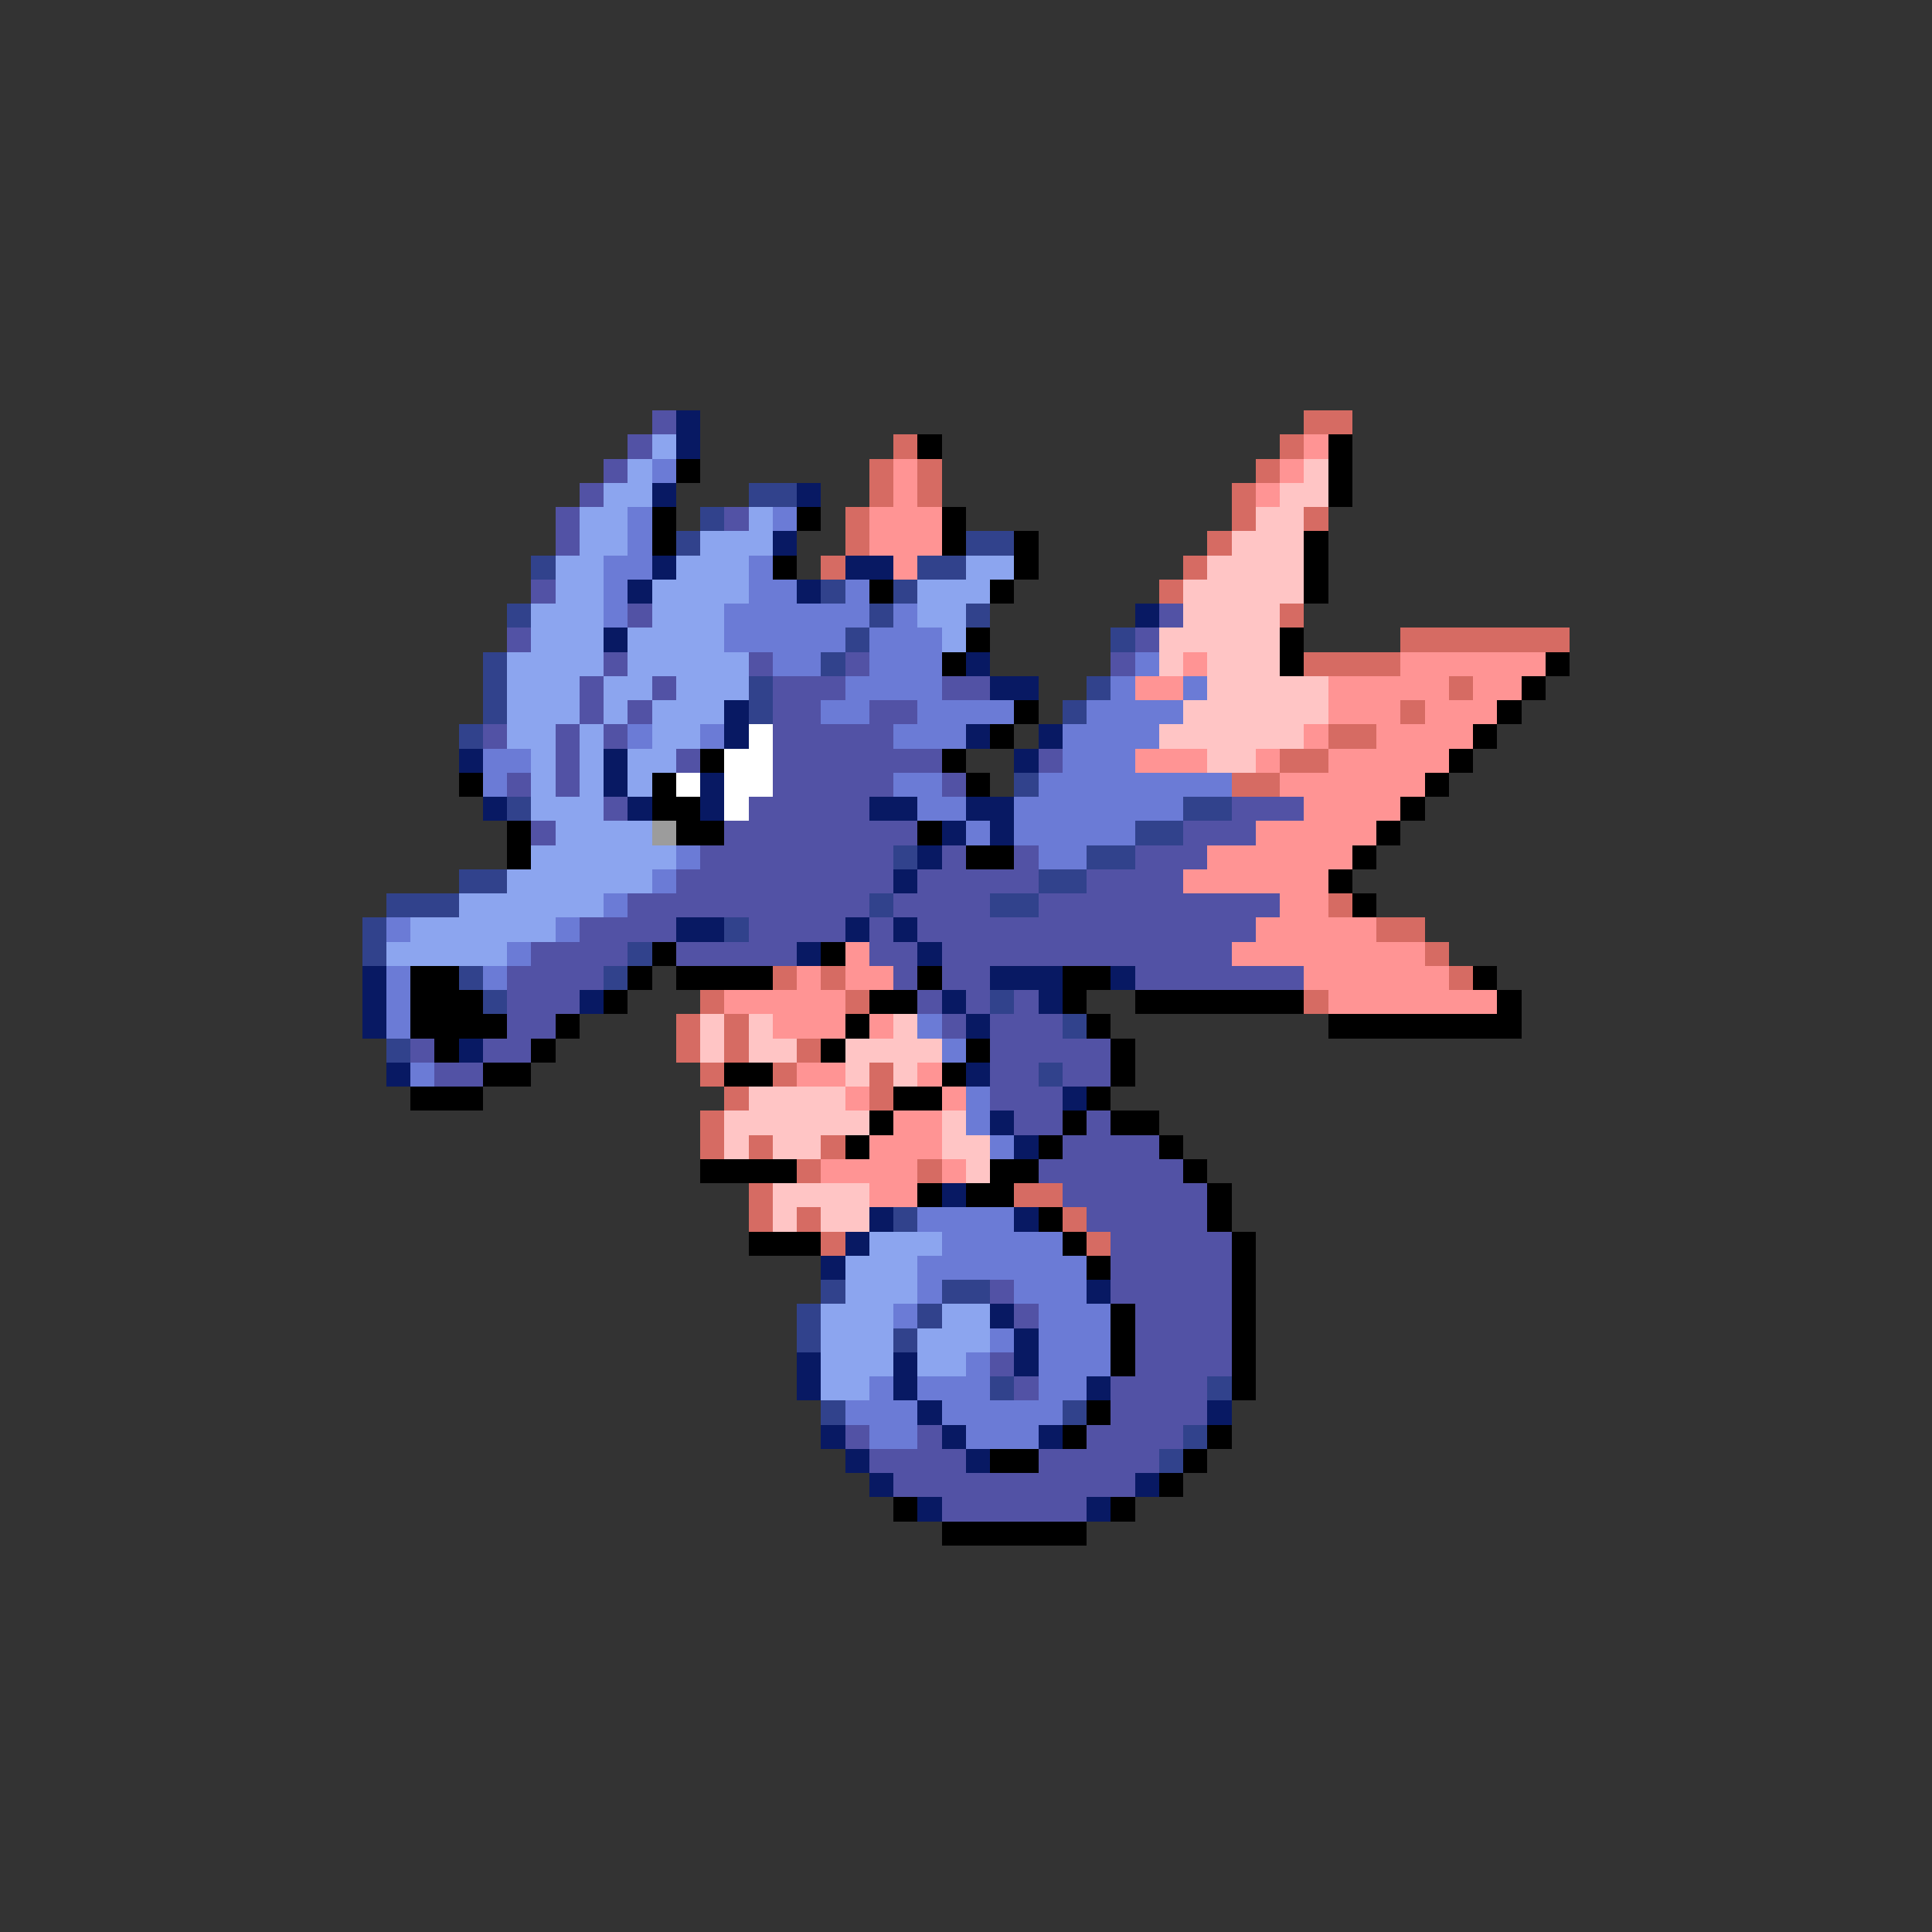 <svg xmlns="http://www.w3.org/2000/svg" viewBox="0 -0.5 80 80" shape-rendering="crispEdges">
<rect x="0" y="-0.5" width="80" height="80" fill="#333333" stroke="none"/>
<path stroke="#5252a5" d="M27 17h1M26 18h1M25 19h1M24 20h1M23 21h1M30 21h1M23 22h1M22 24h1M26 25h1M48 25h1M21 26h1M47 26h1M25 27h1M31 27h1M35 27h1M46 27h1M24 28h1M27 28h1M32 28h3M39 28h2M24 29h1M26 29h1M32 29h2M36 29h2M20 30h1M23 30h1M25 30h1M32 30h5M23 31h1M28 31h1M32 31h7M43 31h1M21 32h1M23 32h1M32 32h5M39 32h1M25 33h1M31 33h5M51 33h3M22 34h1M30 34h8M49 34h3M29 35h8M39 35h1M42 35h1M47 35h3M28 36h9M38 36h5M45 36h4M26 37h10M37 37h4M43 37h10M24 38h4M31 38h4M36 38h1M38 38h14M22 39h4M28 39h5M36 39h2M39 39h12M21 40h4M37 40h1M39 40h2M47 40h7M21 41h3M38 41h1M40 41h1M42 41h1M21 42h2M39 42h1M41 42h3M17 43h1M20 43h2M41 43h5M18 44h2M41 44h2M44 44h2M41 45h3M42 46h2M45 46h1M44 47h4M43 48h6M44 49h6M45 50h5M46 51h5M46 52h5M41 53h1M46 53h5M42 54h1M47 54h4M47 55h4M41 56h1M47 56h4M42 57h1M46 57h4M46 58h4M35 59h1M38 59h1M45 59h4M36 60h4M43 60h5M37 61h10M39 62h6" />
<path stroke="#081963" d="M28 17h1M28 18h1M27 20h1M33 20h1M32 22h1M27 23h1M35 23h2M26 24h1M33 24h1M47 25h1M25 26h1M40 27h1M41 28h2M30 29h1M30 30h1M40 30h1M43 30h1M19 31h1M25 31h1M42 31h1M25 32h1M29 32h1M20 33h1M26 33h1M29 33h1M36 33h2M40 33h2M39 34h1M41 34h1M38 35h1M37 36h1M28 38h2M35 38h1M37 38h1M33 39h1M38 39h1M15 40h1M41 40h3M46 40h1M15 41h1M24 41h1M39 41h1M43 41h1M15 42h1M40 42h1M19 43h1M16 44h1M40 44h1M44 45h1M41 46h1M42 47h1M39 49h1M36 50h1M42 50h1M35 51h1M34 52h1M45 53h1M41 54h1M42 55h1M33 56h1M37 56h1M42 56h1M33 57h1M37 57h1M45 57h1M38 58h1M50 58h1M34 59h1M39 59h1M43 59h1M35 60h1M40 60h1M36 61h1M47 61h1M38 62h1M45 62h1" />
<path stroke="#d66b63" d="M54 17h2M37 18h1M53 18h1M36 19h1M38 19h1M52 19h1M36 20h1M38 20h1M51 20h1M35 21h1M51 21h1M54 21h1M35 22h1M50 22h1M34 23h1M49 23h1M48 24h1M53 25h1M58 26h7M54 27h4M60 28h1M58 29h1M55 30h2M53 31h2M51 32h2M55 37h1M57 38h2M59 39h1M32 40h1M34 40h1M60 40h1M29 41h1M35 41h1M54 41h1M28 42h1M30 42h1M28 43h1M30 43h1M33 43h1M29 44h1M32 44h1M36 44h1M30 45h1M36 45h1M29 46h1M29 47h1M31 47h1M34 47h1M33 48h1M38 48h1M31 49h1M42 49h2M31 50h1M33 50h1M44 50h1M34 51h1M45 51h1" />
<path stroke="#8ca5ef" d="M27 18h1M26 19h1M25 20h2M24 21h2M31 21h1M24 22h2M29 22h3M23 23h2M28 23h3M40 23h2M23 24h2M27 24h4M38 24h3M22 25h3M27 25h3M38 25h2M22 26h3M26 26h4M39 26h1M21 27h4M26 27h5M21 28h3M25 28h2M28 28h3M21 29h3M25 29h1M27 29h3M21 30h2M24 30h1M27 30h2M22 31h1M24 31h1M26 31h2M22 32h1M24 32h1M26 32h1M22 33h3M23 34h4M22 35h6M21 36h6M19 37h6M17 38h6M16 39h5M36 51h3M35 52h3M35 53h3M34 54h3M39 54h2M34 55h3M38 55h3M34 56h3M38 56h2M34 57h2" />
<path stroke="#000000" d="M38 18h1M55 18h1M28 19h1M55 19h1M55 20h1M27 21h1M33 21h1M39 21h1M27 22h1M39 22h1M42 22h1M54 22h1M32 23h1M42 23h1M54 23h1M36 24h1M41 24h1M54 24h1M40 26h1M53 26h1M39 27h1M53 27h1M64 27h1M63 28h1M42 29h1M62 29h1M41 30h1M61 30h1M29 31h1M39 31h1M60 31h1M19 32h1M27 32h1M40 32h1M59 32h1M27 33h2M58 33h1M21 34h1M28 34h2M38 34h1M57 34h1M21 35h1M40 35h2M56 35h1M55 36h1M56 37h1M27 39h1M34 39h1M17 40h2M26 40h1M28 40h4M38 40h1M44 40h2M61 40h1M17 41h3M25 41h1M36 41h2M44 41h1M47 41h7M62 41h1M17 42h4M23 42h1M35 42h1M45 42h1M55 42h8M18 43h1M22 43h1M34 43h1M40 43h1M46 43h1M20 44h2M30 44h2M39 44h1M46 44h1M17 45h3M37 45h2M45 45h1M36 46h1M44 46h1M46 46h2M35 47h1M43 47h1M48 47h1M29 48h4M41 48h2M49 48h1M38 49h1M40 49h2M50 49h1M43 50h1M50 50h1M31 51h3M44 51h1M51 51h1M45 52h1M51 52h1M51 53h1M46 54h1M51 54h1M46 55h1M51 55h1M46 56h1M51 56h1M51 57h1M45 58h1M44 59h1M50 59h1M41 60h2M49 60h1M48 61h1M37 62h1M46 62h1M39 63h6" />
<path stroke="#ff9494" d="M54 18h1M37 19h1M53 19h1M37 20h1M52 20h1M36 21h3M36 22h3M37 23h1M49 27h1M58 27h6M47 28h2M55 28h5M61 28h2M55 29h3M59 29h3M54 30h1M57 30h4M47 31h3M52 31h1M55 31h5M53 32h6M54 33h4M52 34h5M50 35h6M49 36h6M53 37h2M52 38h5M35 39h1M51 39h8M33 40h1M35 40h2M54 40h6M30 41h5M55 41h7M32 42h3M36 42h1M33 44h2M38 44h1M35 45h1M39 45h1M37 46h2M36 47h3M34 48h4M39 48h1M36 49h2" />
<path stroke="#6b7bd6" d="M27 19h1M26 21h1M32 21h1M26 22h1M25 23h2M31 23h1M25 24h1M31 24h2M35 24h1M25 25h1M30 25h6M37 25h1M30 26h5M36 26h3M32 27h2M36 27h3M47 27h1M35 28h4M46 28h1M49 28h1M34 29h2M38 29h4M45 29h4M26 30h1M29 30h1M37 30h3M44 30h4M20 31h2M44 31h3M20 32h1M37 32h2M43 32h8M38 33h2M42 33h7M40 34h1M42 34h5M28 35h1M43 35h2M27 36h1M25 37h1M16 38h1M23 38h1M21 39h1M16 40h1M20 40h1M16 41h1M16 42h1M38 42h1M39 43h1M17 44h1M40 45h1M40 46h1M41 47h1M38 50h4M39 51h5M38 52h7M38 53h1M42 53h3M37 54h1M43 54h3M41 55h1M43 55h3M40 56h1M43 56h3M36 57h1M38 57h3M43 57h2M35 58h3M39 58h5M36 59h2M40 59h3" />
<path stroke="#ffc5c5" d="M54 19h1M53 20h2M52 21h2M51 22h3M50 23h4M49 24h5M49 25h4M48 26h5M48 27h1M50 27h3M50 28h5M49 29h6M48 30h6M50 31h2M29 42h1M31 42h1M37 42h1M29 43h1M31 43h2M35 43h4M35 44h1M37 44h1M31 45h4M30 46h6M39 46h1M30 47h1M32 47h2M39 47h2M40 48h1M32 49h4M32 50h1M34 50h2" />
<path stroke="#31428c" d="M31 20h2M29 21h1M28 22h1M40 22h2M22 23h1M38 23h2M34 24h1M37 24h1M21 25h1M36 25h1M40 25h1M35 26h1M46 26h1M20 27h1M34 27h1M20 28h1M31 28h1M45 28h1M20 29h1M31 29h1M44 29h1M19 30h1M42 32h1M21 33h1M49 33h2M47 34h2M37 35h1M45 35h2M19 36h2M43 36h2M16 37h3M36 37h1M41 37h2M15 38h1M30 38h1M15 39h1M26 39h1M19 40h1M25 40h1M20 41h1M41 41h1M44 42h1M16 43h1M43 44h1M37 50h1M34 53h1M39 53h2M33 54h1M38 54h1M33 55h1M37 55h1M41 57h1M50 57h1M34 58h1M44 58h1M49 59h1M48 60h1" />
<path stroke="#ffffff" d="M31 30h1M30 31h2M28 32h1M30 32h2M30 33h1" />
<path stroke="#9c9c9c" d="M27 34h1" />
</svg>